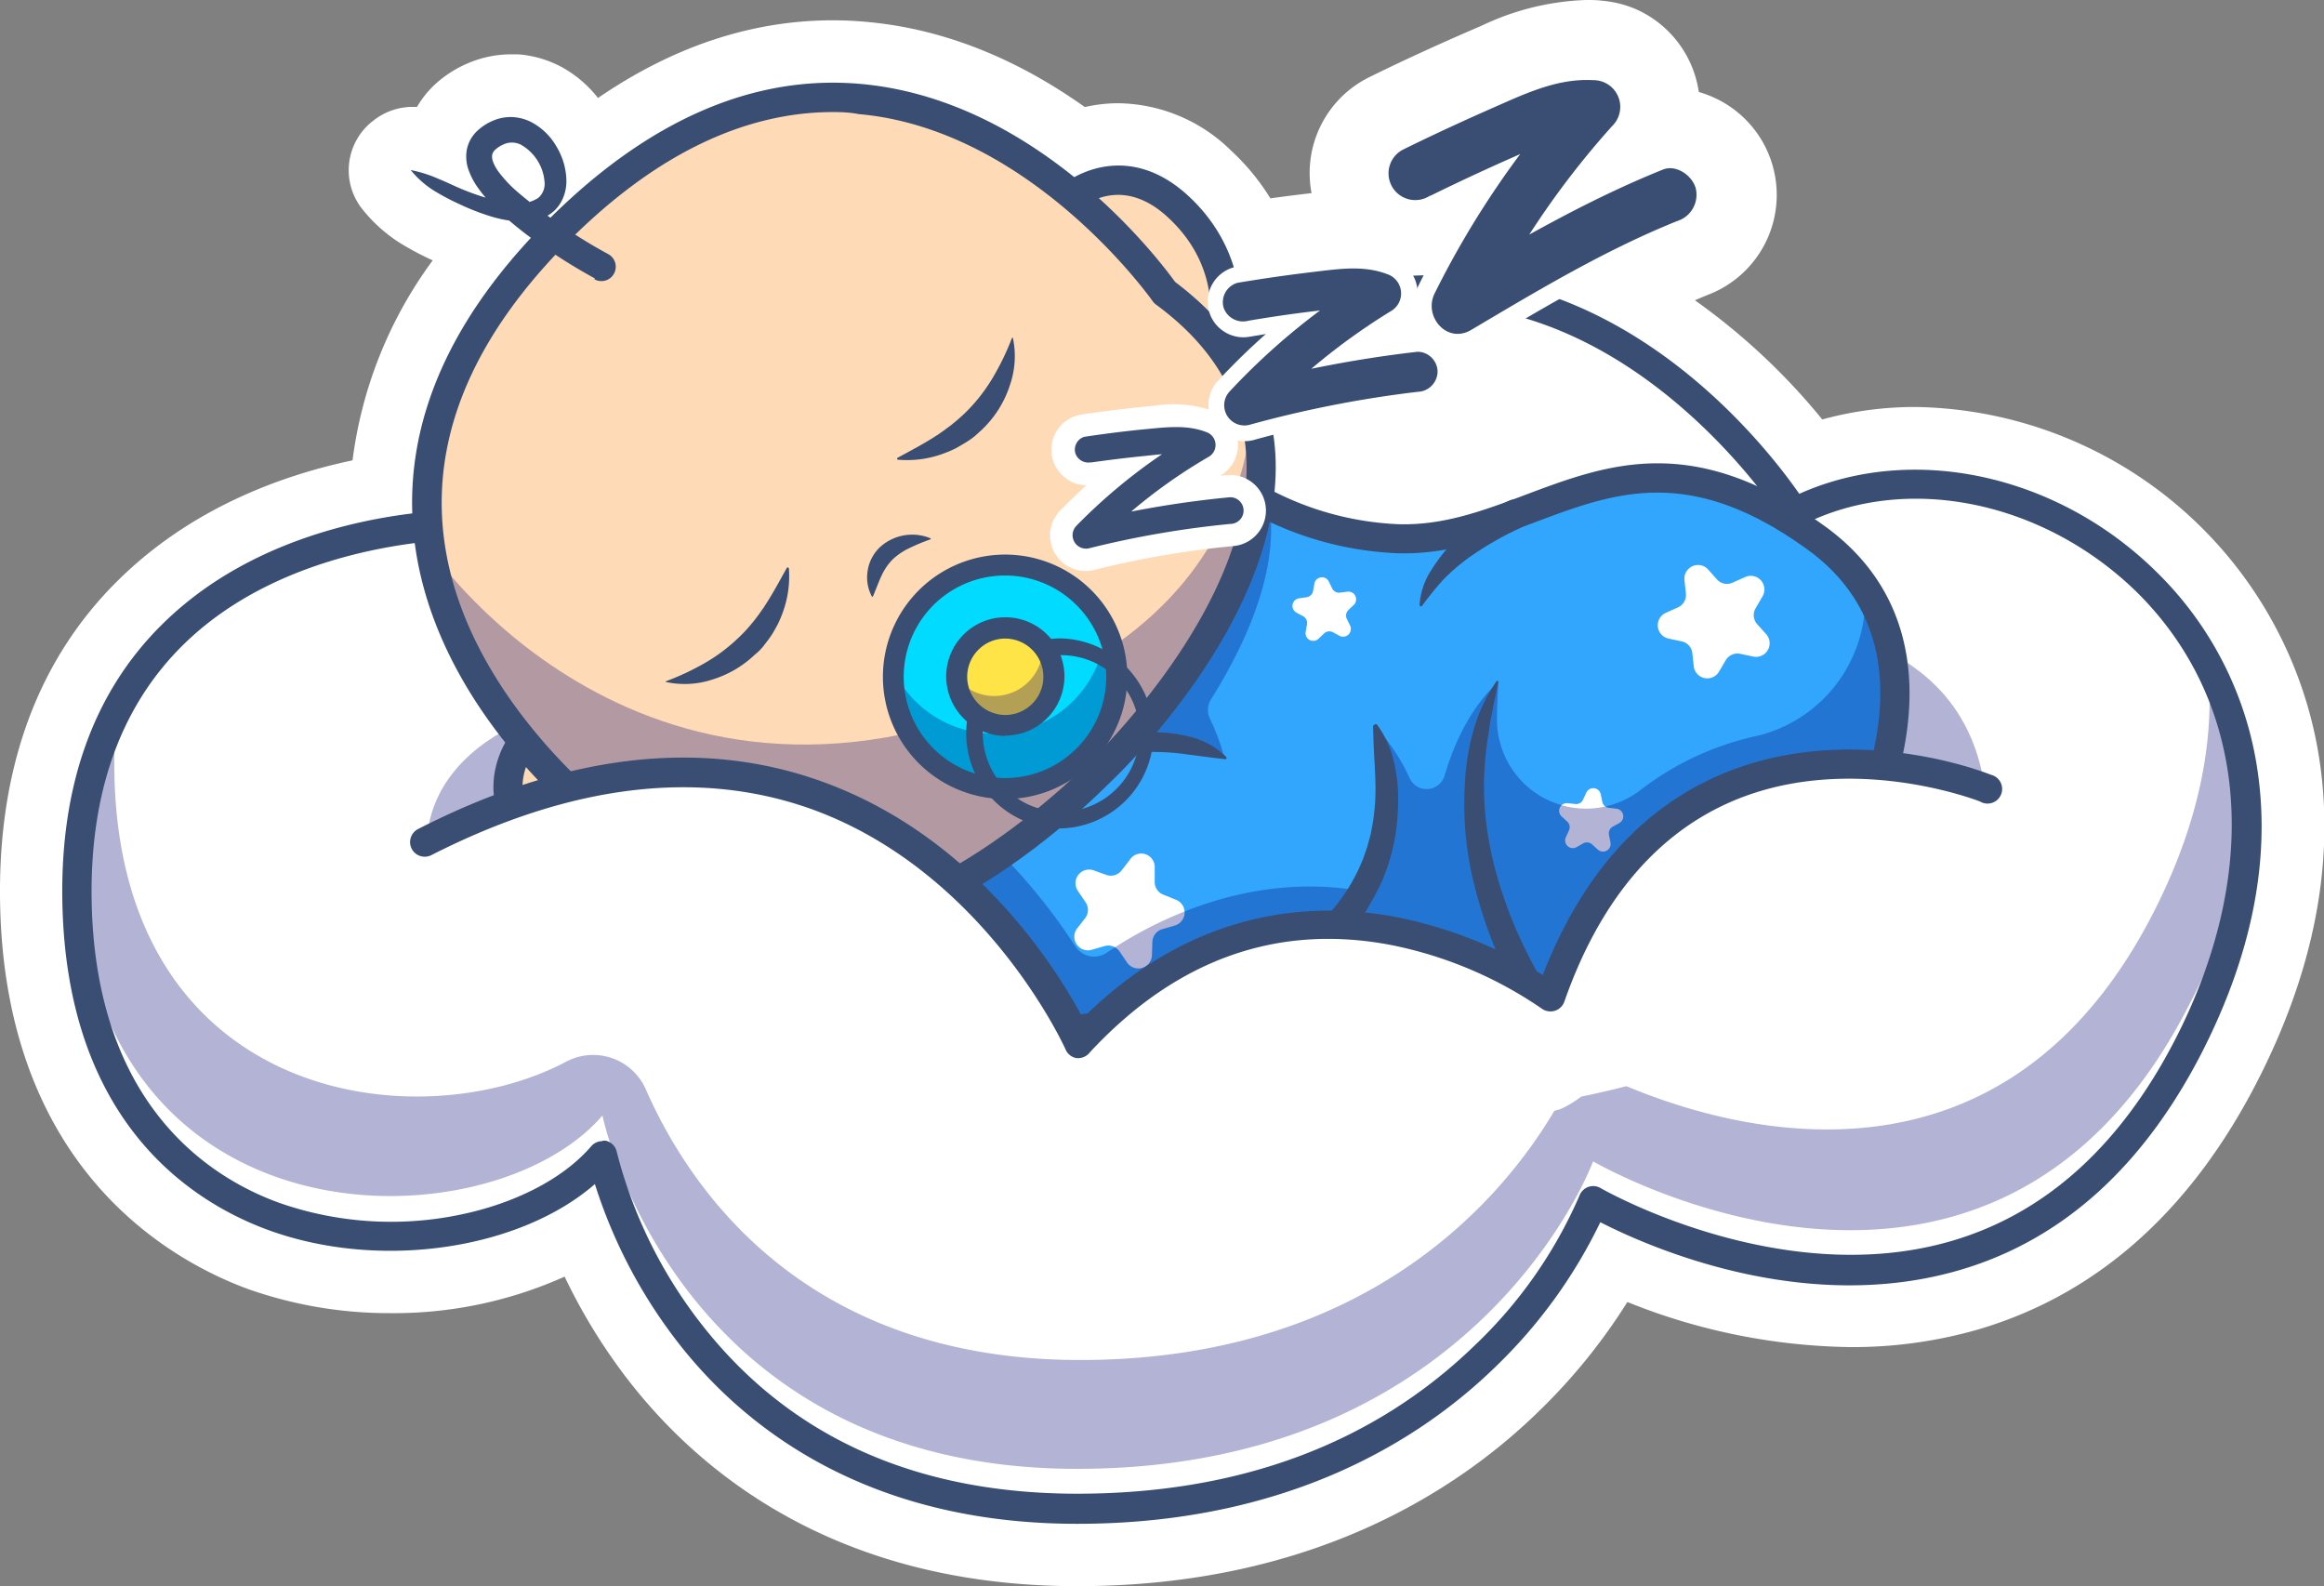 <svg xmlns="http://www.w3.org/2000/svg" viewBox="0 0 260.92 178.07"><rect x="0" y="0" width="260.92" height="178.07" fill="#808080" stroke="none"/><defs><style>.cls-1{fill:#fff;}.cls-2{opacity:0.3;}.cls-3{fill:#000072;}.cls-4{fill:#394e72;}.cls-5{fill:#32a6fc;}.cls-6{fill:#ffdab6;}.cls-7{fill:#00dbff;}.cls-8{fill:#ffe448;}</style></defs><g id="Capa_2" data-name="Capa 2"><g id="Apps1"><path class="cls-1" d="M120.94,178.07c-26.87,0-42.27-12.61-50.45-23.19a64.37,64.37,0,0,1-7.1-11.56,46.81,46.81,0,0,1-19.56,4.1,47.65,47.65,0,0,1-15.91-2.68c-8.21-3-27.36-13.09-27.91-43.4C-.26,86.24,4.23,74,13.35,65.06c8-7.86,17.91-11.62,26.23-13.38a48.05,48.05,0,0,1,9-22.45h0a33.36,33.36,0,0,1-3.75-2,17.12,17.12,0,0,1-4.15-3.75,7,7,0,0,1,1.21-9.92l.09-.07A7.12,7.12,0,0,1,46.14,12l.68,0a11,11,0,0,1,2.09-2.59A12.91,12.91,0,0,1,52.78,7a12.27,12.27,0,0,1,4.53-.9l.87,0a12.31,12.31,0,0,1,4.87,1.42A13.41,13.41,0,0,1,67.14,11C75.62,5.19,84.45,2.28,93.5,2.28c1.28,0,2.57.06,3.84.18,8.42.76,16.63,4,24.46,9.56a16.65,16.65,0,0,1,3.77-.43,18.36,18.36,0,0,1,12.66,5.33,25.58,25.58,0,0,1,4.4,5.35c1.54-.22,3.09-.41,4.62-.59a12,12,0,0,1,6.45-13c4.19-2.07,8.46-4,12.7-5.82A29.38,29.38,0,0,1,178.06,0c.6,0,1.21,0,1.81.08a12.26,12.26,0,0,1,3.91,1,12.07,12.07,0,0,1,6.95,9.25,11.84,11.84,0,0,1,1.69.62A12,12,0,0,1,192,33c-.56.22-1.13.46-1.71.71a72.79,72.79,0,0,1,14.3,13.38,39.33,39.33,0,0,1,10.52-1.4,46.61,46.61,0,0,1,45.37,40.09c1.58,11.24-.71,23.06-6.8,35.13-7.47,14.82-18.07,24.34-31.51,28.32a50.94,50.94,0,0,1-14.46,2h0a69.18,69.18,0,0,1-25-5.06,65.77,65.77,0,0,1-9.78,12.11C163.7,167.35,147.21,178.07,120.94,178.07Z"/><path class="cls-1" d="M253.5,86.8a39.05,39.05,0,0,0-11.2-22.46c-11.14-11.09-27.47-14.63-40.24-8.9-2.77-4-12.3-16.39-27-21.88a122.4,122.4,0,0,1,14.27-7,5,5,0,0,0,2.78-6.5,5,5,0,0,0-6.5-2.78c-2.39.95-4.85,2.06-7.45,3.33,1.4-1.79,2.86-3.53,4.37-5.2a5,5,0,0,0-1.65-7.92,5.16,5.16,0,0,0-1.63-.42c-3.76-.32-7.08.92-10.16,2.21C165,11,160.85,12.9,156.81,14.9a5,5,0,0,0,.17,9,5,5,0,0,0,4.27-.08c1.19-.59,2.4-1.18,3.62-1.75a101.11,101.11,0,0,0-5,8.81l-1.17,0a4.11,4.11,0,0,0-.89-1.11,4.22,4.22,0,0,0-1.15-.7,15.87,15.87,0,0,0-7.79-.61c-3.31.36-6.64.82-9.91,1.38a2.88,2.88,0,0,0-.42.11,17.88,17.88,0,0,0-5-8c-4.9-4.57-9.74-3.86-12.86-2.16-6-4.88-14.22-9.58-23.89-10.46-12-1.09-23.69,4-34.84,15l-.33-.23.27-.16a4.09,4.09,0,0,0,1.39-1.74,4.89,4.89,0,0,0,.39-2.06,7.64,7.64,0,0,0-1.08-3.69,7.09,7.09,0,0,0-2.78-2.76,5.22,5.22,0,0,0-2.09-.6,4.94,4.94,0,0,0-2.19.36,5.84,5.84,0,0,0-1.81,1.13,3.94,3.94,0,0,0-1.23,2.17,4.45,4.45,0,0,0,.23,2.36,8.2,8.2,0,0,0,.92,1.77c.27.4.57.77.86,1.12-.74-.23-1.49-.49-2.22-.78-1-.38-1.93-.87-2.91-1.27a14.65,14.65,0,0,0-3.15-1s0,0,0,0a0,0,0,0,0,0,0,10.65,10.65,0,0,0,2.48,2.23,25.34,25.34,0,0,0,2.91,1.56,26.4,26.4,0,0,0,3.1,1.25,14.09,14.09,0,0,0,2.56.63c.8.69,1.63,1.33,2.47,1.94C50.42,36.62,46,47,46.34,57.64c-7.52.93-19.3,3.78-28.08,12.41C10.56,77.63,6.77,88.11,7,101.22c.45,25,14.78,33.87,23.28,36.93,12.49,4.49,28.09,2.1,36.5-5.22A57,57,0,0,0,76,150.6c7.22,9.34,20.88,20.47,44.91,20.47s38.8-9.64,47.07-17.72a56.62,56.62,0,0,0,11.66-16.14c5.36,2.75,22.9,10.54,40.46,5.34,11.52-3.4,20.69-11.73,27.26-24.75C252.82,107,254.88,96.6,253.5,86.8ZM55.63,16.73a3.15,3.15,0,0,1,.9-.6,2.24,2.24,0,0,1,2,0,5.25,5.25,0,0,1,2.66,4.1,2.09,2.09,0,0,1-.7,1.88,2.64,2.64,0,0,1-1,.45c-.5-.41-1-.82-1.47-1.25a14.39,14.39,0,0,1-2-2.14,4.74,4.74,0,0,1-.61-1.07,1.69,1.69,0,0,1-.14-.81A1,1,0,0,1,55.63,16.73Z"/><path class="cls-1" d="M53.62,58.87s-45.76-1.59-45,42.32,46.28,43.38,59,28.56c0,0,8.07,39.68,53.3,39.68s57.92-34.52,57.92-34.52,44.84,26.19,67.06-17.85-19-72.48-44.44-59.52c0,0-27.77-44.43-68.77-14.81,0,0-11.46-7-23.63,5.47C109.08,48.2,76.1,21.84,53.62,58.87Z"/><g class="cls-2"><path class="cls-3" d="M8.7,97.81c1.56,42.74,46.36,42.1,58.94,27.42,0,0,8.07,39.67,53.3,39.67s57.92-34.52,57.92-34.52,44.84,26.19,67.06-17.85a55.47,55.47,0,0,0,6.28-22.07,38.22,38.22,0,0,0-4.32-15.85c.81,8.08-.82,17.36-5.93,27.49-16.81,33.33-47,25-59.32,19.85a6.48,6.48,0,0,0-8.07,2.67c-5.53,9.4-20.62,28.06-53.29,28.06-30.91,0-43.85-19.18-48.77-30.4a6.46,6.46,0,0,0-8.94-3.09c-16.74,8.88-50.05,4.46-50.72-32.41a52.5,52.5,0,0,1,.33-7.13A42.15,42.15,0,0,0,8.7,97.81Z"/></g><g class="cls-2"><path class="cls-3" d="M48,94.44S46.48,74.3,90.21,77.65s127-28.22,132.64,10.88c0,0-33.54-14.59-48.88,22.71,0,0-33.06-17.72-52.64,5.55C121.33,116.79,99.14,68.65,48,94.44Z"/></g><path class="cls-4" d="M120.94,171.07c-24,0-37.69-11.13-44.91-20.47a57,57,0,0,1-9.24-17.67c-8.41,7.32-24,9.71-36.5,5.22C21.79,135.09,7.46,126.23,7,101.22c-.24-13.11,3.55-23.59,11.25-31.17,12.16-12,30.06-12.82,34.45-12.84,6.9-11,15.45-17.5,25.42-19.27,14.28-2.53,26.94,5.37,30.8,8.1,6.35-6,12.48-7.1,16.6-6.91a18.77,18.77,0,0,1,7,1.68c12-8.39,24-11.48,35.79-9.17,18.49,3.62,30.53,19.24,33.7,23.8,12.77-5.73,29.1-2.19,40.24,8.9A39.05,39.05,0,0,1,253.5,86.8c1.38,9.8-.68,20.23-6.11,31-6.57,13-15.74,21.35-27.26,24.75-17.56,5.2-35.1-2.59-40.46-5.34A56.62,56.62,0,0,1,168,153.35C159.74,161.43,144.86,171.07,120.94,171.07Zm-53.3-43a1.4,1.4,0,0,1,.41,0,1.64,1.64,0,0,1,1.2,1.27,52.47,52.47,0,0,0,9.46,19.26c9.85,12.67,24.06,19.09,42.23,19.09s33.27-5.61,44.66-16.68a51.28,51.28,0,0,0,11.72-16.76,1.68,1.68,0,0,1,1-1,1.63,1.63,0,0,1,1.38.13c.2.12,20.27,11.61,39.53,5.9,10.6-3.14,19.09-10.9,25.23-23.07,9.5-18.84,7.83-37.4-4.47-49.65C229.45,56.19,213.92,53,202.23,59a1.66,1.66,0,0,1-2.15-.59c-.12-.2-12.53-19.68-32.38-23.55-11.13-2.17-22.58.92-34,9.2a1.65,1.65,0,0,1-1.82.06c-.42-.25-10.54-6.15-21.59,5.21a1.65,1.65,0,0,1-2.21.14c-.14-.11-14-11-29.37-8.29C69.46,42.83,61.5,49.07,55,59.72a1.67,1.67,0,0,1-1.46.79c-.26,0-20.41-.51-33,11.91-7,6.91-10.47,16.58-10.25,28.74.42,23,13.4,31.12,21.1,33.89a38.08,38.08,0,0,0,20.11,1.35c6.35-1.28,11.78-4.1,14.88-7.72A1.65,1.65,0,0,1,67.64,128.11Z"/><path class="cls-5" d="M211.58,86.2a44.48,44.48,0,0,1-24.14,28.86c-20.37,9.67-59.55,22.79-86-2.66A42.8,42.8,0,0,1,89.93,93.33a40.06,40.06,0,0,1-1.53-12c.25-9.24,3.68-19.78,15.78-26.53a36.28,36.28,0,0,1,35.89.67,35.82,35.82,0,0,0,16.85,5.05c15.74.49,25.75-15.56,47.09,0a22,22,0,0,1,5.36,5.5C213.45,72.1,213.33,79.41,211.58,86.2Z"/><path class="cls-1" d="M191.77,63.93l1,1.12a1.5,1.5,0,0,0,1.75.36l1.37-.61A1.53,1.53,0,0,1,197.85,67l-.75,1.3a1.52,1.52,0,0,0,.19,1.78l1,1.11a1.53,1.53,0,0,1-1.45,2.52l-1.46-.31a1.53,1.53,0,0,0-1.64.74L193,75.4a1.53,1.53,0,0,1-2.84-.6L190,73.31A1.52,1.52,0,0,0,188.79,72l-1.46-.31a1.53,1.53,0,0,1-.31-2.89l1.36-.61a1.53,1.53,0,0,0,.9-1.56l-.16-1.49A1.53,1.53,0,0,1,191.77,63.93Z"/><path class="cls-1" d="M129.64,97.47l0,1.5a1.52,1.52,0,0,0,1,1.48L132,101a1.53,1.53,0,0,1-.09,2.9l-1.44.42a1.53,1.53,0,0,0-1.09,1.42l-.05,1.5a1.53,1.53,0,0,1-2.79.82l-.84-1.24a1.54,1.54,0,0,0-1.69-.61l-1.44.42a1.53,1.53,0,0,1-1.64-2.4l.92-1.18a1.53,1.53,0,0,0,0-1.8l-.84-1.24a1.53,1.53,0,0,1,1.78-2.3l1.41.51a1.53,1.53,0,0,0,1.72-.5l.92-1.19A1.52,1.52,0,0,1,129.64,97.47Z"/><path class="cls-1" d="M149.19,65.29l.37.76a.86.86,0,0,0,.9.48l.83-.11A.87.87,0,0,1,152,67.9l-.61.58a.87.87,0,0,0-.18,1l.37.76a.87.87,0,0,1-1.19,1.14l-.74-.4a.86.86,0,0,0-1,.14l-.61.58a.86.86,0,0,1-1.45-.77l.15-.84a.86.86,0,0,0-.44-.91l-.74-.4a.86.86,0,0,1,.29-1.61l.83-.12a.86.86,0,0,0,.74-.7l.15-.83A.86.86,0,0,1,149.19,65.29Z"/><path class="cls-1" d="M179.72,89.17l.17.83a.85.85,0,0,0,.74.69l.84.1a.86.86,0,0,1,.33,1.61l-.74.41a.87.87,0,0,0-.42.92l.17.83a.86.86,0,0,1-1.43.81l-.63-.57a.85.85,0,0,0-1-.12l-.74.42A.86.86,0,0,1,175.8,94l.35-.77a.86.86,0,0,0-.2-1l-.62-.57a.86.86,0,0,1,.68-1.49l.84.09a.84.84,0,0,0,.88-.49l.36-.77A.86.86,0,0,1,179.72,89.17Z"/><g class="cls-2"><path class="cls-3" d="M140.47,51.5s7.33,8.08-4.5,27a2.25,2.25,0,0,0-.14,2.16,25.79,25.79,0,0,1,1.64,4.4,23.14,23.14,0,0,0-10.64-1.84S142.54,65.83,140.47,51.5Z"/></g><g class="cls-2"><path class="cls-3" d="M211.58,86.2a44.48,44.48,0,0,1-24.14,28.86c-20.37,9.67-59.55,22.79-86-2.66A42.8,42.8,0,0,1,89.93,93.33l22.5,2.56a66.08,66.08,0,0,1,8.24,10.26,2.53,2.53,0,0,0,3.6.8c4.61-3.14,15.6-9.23,28.63-6.91,0,0,5.86-10.17,1.37-18.6a20.92,20.92,0,0,1,4,5.94,2.1,2.1,0,0,0,3.91-.29c1.07-3.61,2.92-7.69,6.07-10.57,0,0-.17,1.7-.18,4.33a10,10,0,0,0,16,7.93,32.58,32.58,0,0,1,13-6.12,15.84,15.84,0,0,0,12.31-16.42c0-.09,0-.17,0-.25C213.45,72.1,213.33,79.41,211.58,86.2Z"/></g><path class="cls-4" d="M170.79,59.22c-.48.22-1,.49-1.57.76-.27.14-.54.28-.8.43l-.78.44a33.22,33.22,0,0,0-3,1.95,22.47,22.47,0,0,0-2.69,2.37c-.8.89-1.53,1.81-2.31,2.86h0a.15.15,0,0,1-.2,0,.16.16,0,0,1-.06-.12,8.13,8.13,0,0,1,1.23-3.78A19.68,19.68,0,0,1,163,61a24.73,24.73,0,0,1,3-2.62c.52-.41,1.06-.78,1.62-1.14s1.1-.69,1.75-1a1.65,1.65,0,1,1,1.5,2.94l-.07,0Z"/><path class="cls-4" d="M176.32,120.41c-.36-.42-.65-.79-1-1.19s-.61-.78-.9-1.18c-.58-.8-1.14-1.62-1.68-2.44a57.7,57.7,0,0,1-3-5.11,50.44,50.44,0,0,1-4.2-11.06,37.26,37.26,0,0,1-1.05-11.81,25.73,25.73,0,0,1,1-5.84c.15-.47.3-.94.47-1.4s.38-.91.59-1.36l.31-.67.38-.64c.25-.42.5-.84.78-1.24a.12.12,0,0,1,.17,0,.13.13,0,0,1,0,.13h0c-.08.49-.17,1-.27,1.43l-.16.7-.13.7c-.08.47-.19.93-.28,1.39s-.13.93-.21,1.39a38.46,38.46,0,0,0-.53,5.55,33.19,33.19,0,0,0,.38,5.55,39,39,0,0,0,1.2,5.43,51.17,51.17,0,0,0,1.87,5.25q1.11,2.58,2.44,5c.9,1.63,1.86,3.24,2.89,4.8.52.77,1,1.54,1.6,2.28l.84,1.12c.28.36.58.74.84,1l0,0a1.65,1.65,0,0,1-2.5,2.15Z"/><path class="cls-4" d="M154.62,81.38a10.94,10.94,0,0,1,1.84,4,17.28,17.28,0,0,1,.51,4.36,26.37,26.37,0,0,1-.37,4.42c-.07.36-.16.72-.24,1.09l-.12.54-.16.54-.33,1.07-.4,1.05c-.25.7-.63,1.36-.95,2-.16.33-.37.64-.56,1s-.37.65-.59,1l-.66.91a9.64,9.64,0,0,1-.69.89l-.73.84-.37.42-.4.39a26.39,26.39,0,0,1-3.38,2.88c-.61.42-1.21.85-1.83,1.24l-1.91,1.1a55.39,55.39,0,0,1-16.42,5.27l-2.11.34-1.06.17-1.06.12-2.12.24q-1,.14-2.13.21a55.44,55.44,0,0,1-8.65.09,30.64,30.64,0,0,1-4.4-.68,16.62,16.62,0,0,1-4.33-1.65,9.09,9.09,0,0,1-3.59-3.46,7.85,7.85,0,0,1-.91-2.43,7.73,7.73,0,0,1-.15-1.26,7.45,7.45,0,0,1,0-1.25,13.71,13.71,0,0,1,1.2-4.56,23,23,0,0,1,2.24-3.9,35.93,35.93,0,0,1,5.94-6.42,42.29,42.29,0,0,1,15.06-8.43,28.92,28.92,0,0,1,8.64-1.32,17.17,17.17,0,0,1,4.39.57,8.77,8.77,0,0,1,3.83,2.19.19.19,0,0,1,0,.26.27.27,0,0,1-.15,0h0c-1.47-.15-2.79-.35-4.11-.51a26.06,26.06,0,0,0-4-.29,26.76,26.76,0,0,0-7.88,1.47,38.23,38.23,0,0,0-7.33,3.44,41.68,41.68,0,0,0-6.55,4.79,33.2,33.2,0,0,0-5.35,6,19.94,19.94,0,0,0-1.92,3.38A10.73,10.73,0,0,0,99.5,107a4.83,4.83,0,0,0,0,.85,5.57,5.57,0,0,0,.1.82,4.82,4.82,0,0,0,.56,1.48,6.24,6.24,0,0,0,2.42,2.26,13.92,13.92,0,0,0,3.5,1.31,27.69,27.69,0,0,0,3.91.59,51.42,51.42,0,0,0,8.13-.1c.68,0,1.37-.12,2-.2l2.06-.24,1-.12,1-.17,2-.32a54.18,54.18,0,0,0,15.47-4.91,28.37,28.37,0,0,0,6.48-4.57,20,20,0,0,0,4.51-6.34l.39-.9.32-.92.16-.47.13-.47c.08-.32.18-.63.25-.95a24.74,24.74,0,0,0,.52-3.93c.05-1.34,0-2.67-.08-4s-.14-2.72-.17-4.16v0a.18.18,0,0,1,.18-.18A.17.17,0,0,1,154.62,81.38Z"/><path class="cls-4" d="M140.2,128.85c-14,0-28.12-3.94-39.88-15.26A43.55,43.55,0,0,1,86.76,81.26c.32-12.39,6.07-22.05,16.62-27.93h0A38.1,38.1,0,0,1,140.9,54,34,34,0,0,0,157,58.85c5.06.15,9.51-1.51,14.21-3.28,9.36-3.52,19-7.16,33.79,3.59,8.41,6.14,11.25,15.63,8.19,27.45a46,46,0,0,1-25,29.93C176.17,122.23,158.33,128.85,140.2,128.85ZM105,56.2C95.37,61.57,90.35,70,90.05,81.34a40.27,40.27,0,0,0,12.55,29.88c11,10.62,24.39,14.32,37.65,14.32,17.51,0,34.85-6.45,46.48-12A42.68,42.68,0,0,0,210,85.79c2.73-10.55.39-18.61-6.94-24-13.31-9.71-21.75-6.53-30.69-3.17-4.8,1.8-9.76,3.67-15.48,3.49a37.25,37.25,0,0,1-17.62-5.27A34.83,34.83,0,0,0,105,56.2Z"/><path class="cls-6" d="M119.39,22.8s6-6.05,13,.45,5.82,15.51,3.2,18.77S119.39,22.8,119.39,22.8Z"/><path class="cls-4" d="M134.87,44h-.18c-1.57-.1-4-1.44-10.37-10.56C121,28.58,118,23.7,118,23.65a1.65,1.65,0,0,1,.24-2c2.45-2.49,8.79-5.61,15.24.4,7.45,6.93,6.72,16.81,3.37,21A2.46,2.46,0,0,1,134.87,44ZM121.54,23.17c4.82,7.84,10.77,16.06,13,17.37,1.71-2.77,2.92-10.25-3.35-16.08C126.94,20.47,123.26,22,121.54,23.17Z"/><path class="cls-6" d="M59.63,82.13s-6.09,5.92.36,13S75.45,101,78.73,98.42,59.63,82.13,59.63,82.13Z"/><path class="cls-4" d="M71.82,102.08a17.62,17.62,0,0,1-13-5.88c-6-6.5-2.79-12.81-.28-15.25a1.64,1.64,0,0,1,2-.22s4.9,3,9.72,6.41C79.28,93.55,80.6,96,80.7,97.58a2.46,2.46,0,0,1-1,2.13A13,13,0,0,1,71.82,102.08ZM60,84.29C58.81,86,57.24,89.66,61.2,94c5.79,6.31,13.28,5.16,16.06,3.47C76,95.17,67.79,89.16,60,84.29Z"/><path class="cls-6" d="M123.47,86.67s-33.32,35.12-53.9,6.88c0,0-18.15-12.8-21.19-31.77-1.69-10.52,1.27-22.93,14.54-36.1,37.19-36.93,67.82,7.14,67.82,7.14,5.44,4,8.5,8.51,9.9,13.13C146.46,65.18,123.47,86.67,123.47,86.67Z"/><g class="cls-2"><path class="cls-3" d="M123.47,86.67s-33.32,35.12-53.9,6.88c0,0-18.15-12.8-21.19-31.77C48.84,62.45,74,99,119.16,76c14.71-7.49,20.45-18.53,21.48-30C146.46,65.18,123.47,86.67,123.47,86.67Z"/></g><path class="cls-4" d="M113.72,37.93a9.94,9.94,0,0,1-.33,5.29,11.92,11.92,0,0,1-2.8,4.67c-.31.33-.66.63-1,.94s-.73.57-1.11.81-.79.47-1.18.69a12.4,12.4,0,0,1-1.25.54,11.72,11.72,0,0,1-5.22.74.11.11,0,0,1-.11-.13.11.11,0,0,1,.06-.09c1.54-.84,3-1.6,4.31-2.46a5.25,5.25,0,0,0,.49-.33l.48-.33c.3-.25.63-.45.92-.71a17.66,17.66,0,0,0,1.7-1.53,19.17,19.17,0,0,0,2.8-3.66,29,29,0,0,0,2.14-4.44h0a.05.05,0,0,1,.07,0S113.71,37.92,113.72,37.93Z"/><path class="cls-4" d="M74.8,76.47a29.2,29.2,0,0,0,4.46-2.11,19.47,19.47,0,0,0,3.67-2.78,16.5,16.5,0,0,0,1.55-1.68c.26-.29.47-.61.71-.91l.34-.49a5.11,5.11,0,0,0,.33-.48c.87-1.32,1.64-2.76,2.49-4.29a.12.12,0,0,1,.16,0,.11.11,0,0,1,.06.09A11.78,11.78,0,0,1,87.79,69a11.19,11.19,0,0,1-.55,1.24c-.22.39-.43.79-.69,1.17s-.54.74-.82,1.1-.61.69-1,1a12,12,0,0,1-4.69,2.76,9.93,9.93,0,0,1-5.29.29.06.06,0,0,1,0-.07,0,0,0,0,1,0,0Z"/><path class="cls-4" d="M104.46,60.55a22.83,22.83,0,0,0-2.4,1,7.25,7.25,0,0,0-1.85,1.26A6.46,6.46,0,0,0,99,64.57c-.34.7-.61,1.5-1,2.4a.08.08,0,0,1-.11,0,.08.08,0,0,1,0,0,4.55,4.55,0,0,1-.48-2.87,4.6,4.6,0,0,1,1.46-2.74,5.37,5.37,0,0,1,5.62-.92.07.07,0,0,1,0,.07s0,0,0,0Z"/><path class="cls-4" d="M89.34,106.18c-.56,0-1.11,0-1.67-.05-7.57-.49-14-4.32-19.28-11.39-2.34-1.71-20.3-15.44-22-35.39-1-12,4.15-23.74,15.34-34.84S84.69,8.33,96.71,9.43c19.94,1.82,33.53,19.87,35.22,22.22,7,5.28,10.82,11.8,11.26,19.36,1,18.06-17.35,35.69-18.56,36.83S106.8,106.18,89.34,106.18Zm4.2-93.6c-10,0-19.92,4.79-29.47,14.26C53.62,37.23,48.78,48.07,49.7,59.07c1.63,19.38,20.62,33,20.81,33.14a1.49,1.49,0,0,1,.38.37c4.66,6.38,10.37,9.84,17,10.27,16.72,1.08,34.23-17.13,34.41-17.31a.46.46,0,0,1,.07-.07c.18-.17,18.52-17.55,17.55-34.28-.38-6.61-3.79-12.35-10.14-17a1.67,1.67,0,0,1-.37-.38c-.13-.19-13.66-19.3-33-21C95.44,12.62,94.49,12.58,93.54,12.58Z"/><circle class="cls-7" cx="112.85" cy="75.98" r="12.55"/><g class="cls-2"><path class="cls-3" d="M124.15,70.51a12.55,12.55,0,0,1-23.83,4.77,12.55,12.55,0,1,0,23.83-4.77Z"/></g><path class="cls-4" d="M112.85,89.7a13.72,13.72,0,1,1,9.68-4A13.68,13.68,0,0,1,112.85,89.7Zm0-25.09A11.37,11.37,0,1,0,120.93,68,11.31,11.31,0,0,0,112.85,64.61Z"/><path class="cls-4" d="M119.16,93a10.68,10.68,0,0,1-7.58-3.14h0a10.67,10.67,0,0,1,7.58-18.19h0a10.67,10.67,0,0,1,0,21.33Zm0-19.45a8.78,8.78,0,0,0-6.24,15h0a8.79,8.79,0,1,0,6.27-15Z"/><circle class="cls-8" cx="112.85" cy="75.98" r="5.46"/><g class="cls-2"><path class="cls-3" d="M117.07,72.51a5.45,5.45,0,0,1-9.33,4c-.12-.13-.23-.25-.34-.39A5.4,5.4,0,0,0,109,79.83a5.46,5.46,0,0,0,8.09-7.32Z"/></g><path class="cls-4" d="M112.85,82.62h0a6.66,6.66,0,0,1-4.69-2h0a6.64,6.64,0,0,1,9.43-9.36,6.65,6.65,0,0,1-4.72,11.32Zm-3-3.62a4.3,4.3,0,0,0,3,1.27h0a4.29,4.29,0,0,0,0-8.58h0a4.24,4.24,0,0,0-3,1.25,4.27,4.27,0,0,0,0,6.06Z"/><path class="cls-4" d="M66.79,31.26a62.29,62.29,0,0,1-5.64-3.48,41.93,41.93,0,0,1-5.26-4.16,16.92,16.92,0,0,1-2.33-2.68,8.2,8.2,0,0,1-.92-1.77,4.45,4.45,0,0,1-.23-2.36,3.94,3.94,0,0,1,1.23-2.17,5.84,5.84,0,0,1,1.81-1.13,4.94,4.94,0,0,1,2.19-.36,5.22,5.22,0,0,1,2.09.6,7.09,7.09,0,0,1,2.78,2.76,7.64,7.64,0,0,1,1.08,3.69,4.89,4.89,0,0,1-.39,2.06A4.09,4.09,0,0,1,61.81,24a4.86,4.86,0,0,1-1.93.77,7.53,7.53,0,0,1-1.88.09,14.26,14.26,0,0,1-3.4-.73,26.4,26.4,0,0,1-3.1-1.25,25.34,25.34,0,0,1-2.91-1.56,10.65,10.65,0,0,1-2.48-2.23,0,0,0,0,1,0,0s0,0,0,0a14.65,14.65,0,0,1,3.15,1c1,.4,1.93.89,2.91,1.27a27,27,0,0,0,2.95,1,12.3,12.3,0,0,0,2.94.46,3.85,3.85,0,0,0,2.37-.6,2.09,2.09,0,0,0,.7-1.88,5.25,5.25,0,0,0-2.66-4.1,2.24,2.24,0,0,0-2,0,3.15,3.15,0,0,0-.9.6,1,1,0,0,0-.32.6,1.69,1.69,0,0,0,.14.81,4.74,4.74,0,0,0,.61,1.07,14.39,14.39,0,0,0,2,2.14,59.72,59.72,0,0,0,10.31,7.08l0,0a1.61,1.61,0,0,1-1.58,2.81Z"/><path class="cls-1" d="M47.69,94.57c51.84-26.45,73.44,22.57,73.44,22.57C145.64,90.69,174,112,174,112c13.23-37.91,48.85-23.49,48.85-23.49s-4,26.14-45.32,34.6a12.14,12.14,0,0,1-2.35,1.41c-41.34,11.68-84.51,2.27-118.87-23.49Z"/><path class="cls-4" d="M121.13,118.79l-.27,0a1.65,1.65,0,0,1-1.24-1c-.08-.2-9.06-20-28.63-27C78.35,86.32,64,88.08,48.43,96a1.64,1.64,0,1,1-1.49-2.93c16.45-8.4,31.65-10.21,45.18-5.39,17.18,6.11,26.47,21,29.45,26.61,12.71-12.58,26.24-13.13,35.52-11.27a49.15,49.15,0,0,1,16.12,6.44c4.2-10.83,10.69-18.3,19.32-22.21,14.77-6.68,30.31-.54,31-.27a1.64,1.64,0,1,1-1.23,3c-.23-.09-15-5.86-28.4.23-8.28,3.77-14.43,11.26-18.28,22.27a1.66,1.66,0,0,1-1.07,1,1.68,1.68,0,0,1-1.47-.26,45.61,45.61,0,0,0-16.71-7.09c-12.84-2.52-24.27,1.52-34,12A1.67,1.67,0,0,1,121.13,118.79Z"/><path class="cls-1" d="M119.67,63.44a4.1,4.1,0,0,1-1.27-1.38,4,4,0,0,1,.62-4.74c1-1,1.93-1.92,2.94-2.84a3.92,3.92,0,0,1-2.14-.67,4,4,0,0,1-1.74-2.74,4,4,0,0,1,3.38-4.54c2.72-.41,5.51-.73,8.28-1a13.68,13.68,0,0,1,6.77.71,3.28,3.28,0,0,1,.67.35A4,4,0,0,1,137,53.4l.87-.07a4,4,0,0,1,4.25,3.73,4,4,0,0,1-3.72,4.25A105.26,105.26,0,0,0,122.77,64,4,4,0,0,1,119.67,63.44Z"/><path class="cls-4" d="M122.44,51.93c2.07-.3,4.16-.55,6.24-.76s4-.51,5.88.23l-.36-2.75a62.39,62.39,0,0,0-13.37,10.4,1.51,1.51,0,0,0,1.46,2.5,107.59,107.59,0,0,1,15.83-2.73,1.5,1.5,0,0,0,0-3,113.1,113.1,0,0,0-16.63,2.84L123,61.17a59.27,59.27,0,0,1,12.76-9.92,1.53,1.53,0,0,0-.35-2.75c-2.13-.83-4.46-.54-6.68-.33s-4.7.52-7,.87a1.51,1.51,0,0,0-1,1.84,1.54,1.54,0,0,0,1.85,1Z"/><path class="cls-1" d="M137.05,48.5a3.94,3.94,0,0,1-.83-1,4,4,0,0,1,.52-4.75c1.7-1.83,3.5-3.59,5.38-5.25l-1.86.31a4,4,0,0,1-3.29-.93,3.93,3.93,0,0,1-1.32-2.35,4,4,0,0,1,3.27-4.61c3.27-.56,6.6-1,9.91-1.38a15.87,15.87,0,0,1,7.79.61,4.22,4.22,0,0,1,1.15.7,4,4,0,0,1-.55,6.45c-1,.62-2.05,1.28-3.06,2,1.62-.25,3.16-.43,4.65-.57a4,4,0,0,1,.71,8,126.2,126.2,0,0,0-18.86,3.69A4,4,0,0,1,137.05,48.5Z"/><path class="cls-1" d="M161.61,39a4.87,4.87,0,0,1-1.35-.89,5,5,0,0,1-1.09-5.88,103.62,103.62,0,0,1,5.7-10.1c-1.22.57-2.43,1.16-3.62,1.75a5,5,0,0,1-6.7-2.26,5,5,0,0,1,2.26-6.7c4-2,8.18-3.9,12.3-5.64,3.08-1.29,6.4-2.53,10.16-2.21a5.16,5.16,0,0,1,1.63.42,5,5,0,0,1,1.65,7.92c-1.51,1.67-3,3.41-4.37,5.2,2.6-1.27,5.06-2.38,7.45-3.33a5,5,0,0,1,6.46,6.61,5,5,0,0,1-2.74,2.67c-8,3.2-15.69,7.76-23.13,12.18A5,5,0,0,1,161.61,39Z"/><path class="cls-4" d="M140.19,36c2.45-.41,4.92-.78,7.39-1.07,2.3-.27,4.74-.73,7,.08L154,30.94a75.56,75.56,0,0,0-15.94,13,2.27,2.27,0,0,0,2.19,3.76,126.79,126.79,0,0,1,18.9-3.71,2.31,2.31,0,0,0,2.25-2.25,2.27,2.27,0,0,0-2.25-2.25,134.81,134.81,0,0,0-20.1,3.87l2.19,3.76a71.11,71.11,0,0,1,15-12.24,2.29,2.29,0,0,0-.54-4.12c-2.63-1-5.46-.56-8.17-.24-2.87.34-5.74.75-8.59,1.23a2.26,2.26,0,0,0-1.57,2.77A2.31,2.31,0,0,0,140.19,36Z"/><path class="cls-4" d="M160.55,22q4.65-2.29,9.42-4.39c2.8-1.23,5.74-2.73,8.88-2.55l-2.13-5.12a102,102,0,0,0-15.65,23c-1.28,2.58,1.38,5.71,4.1,4.1,7.49-4.44,15-8.95,23.12-12.22a3.09,3.09,0,0,0,2.09-3.69c-.39-1.42-2.18-2.7-3.69-2.09-8.6,3.47-16.59,8.1-24.54,12.82l4.1,4.1A96.14,96.14,0,0,1,181,14.15,3,3,0,0,0,178.85,9c-3.93-.23-7.54,1.48-11,3s-6.89,3.1-10.28,4.77a3,3,0,1,0,3,5.18Z"/></g></g></svg>